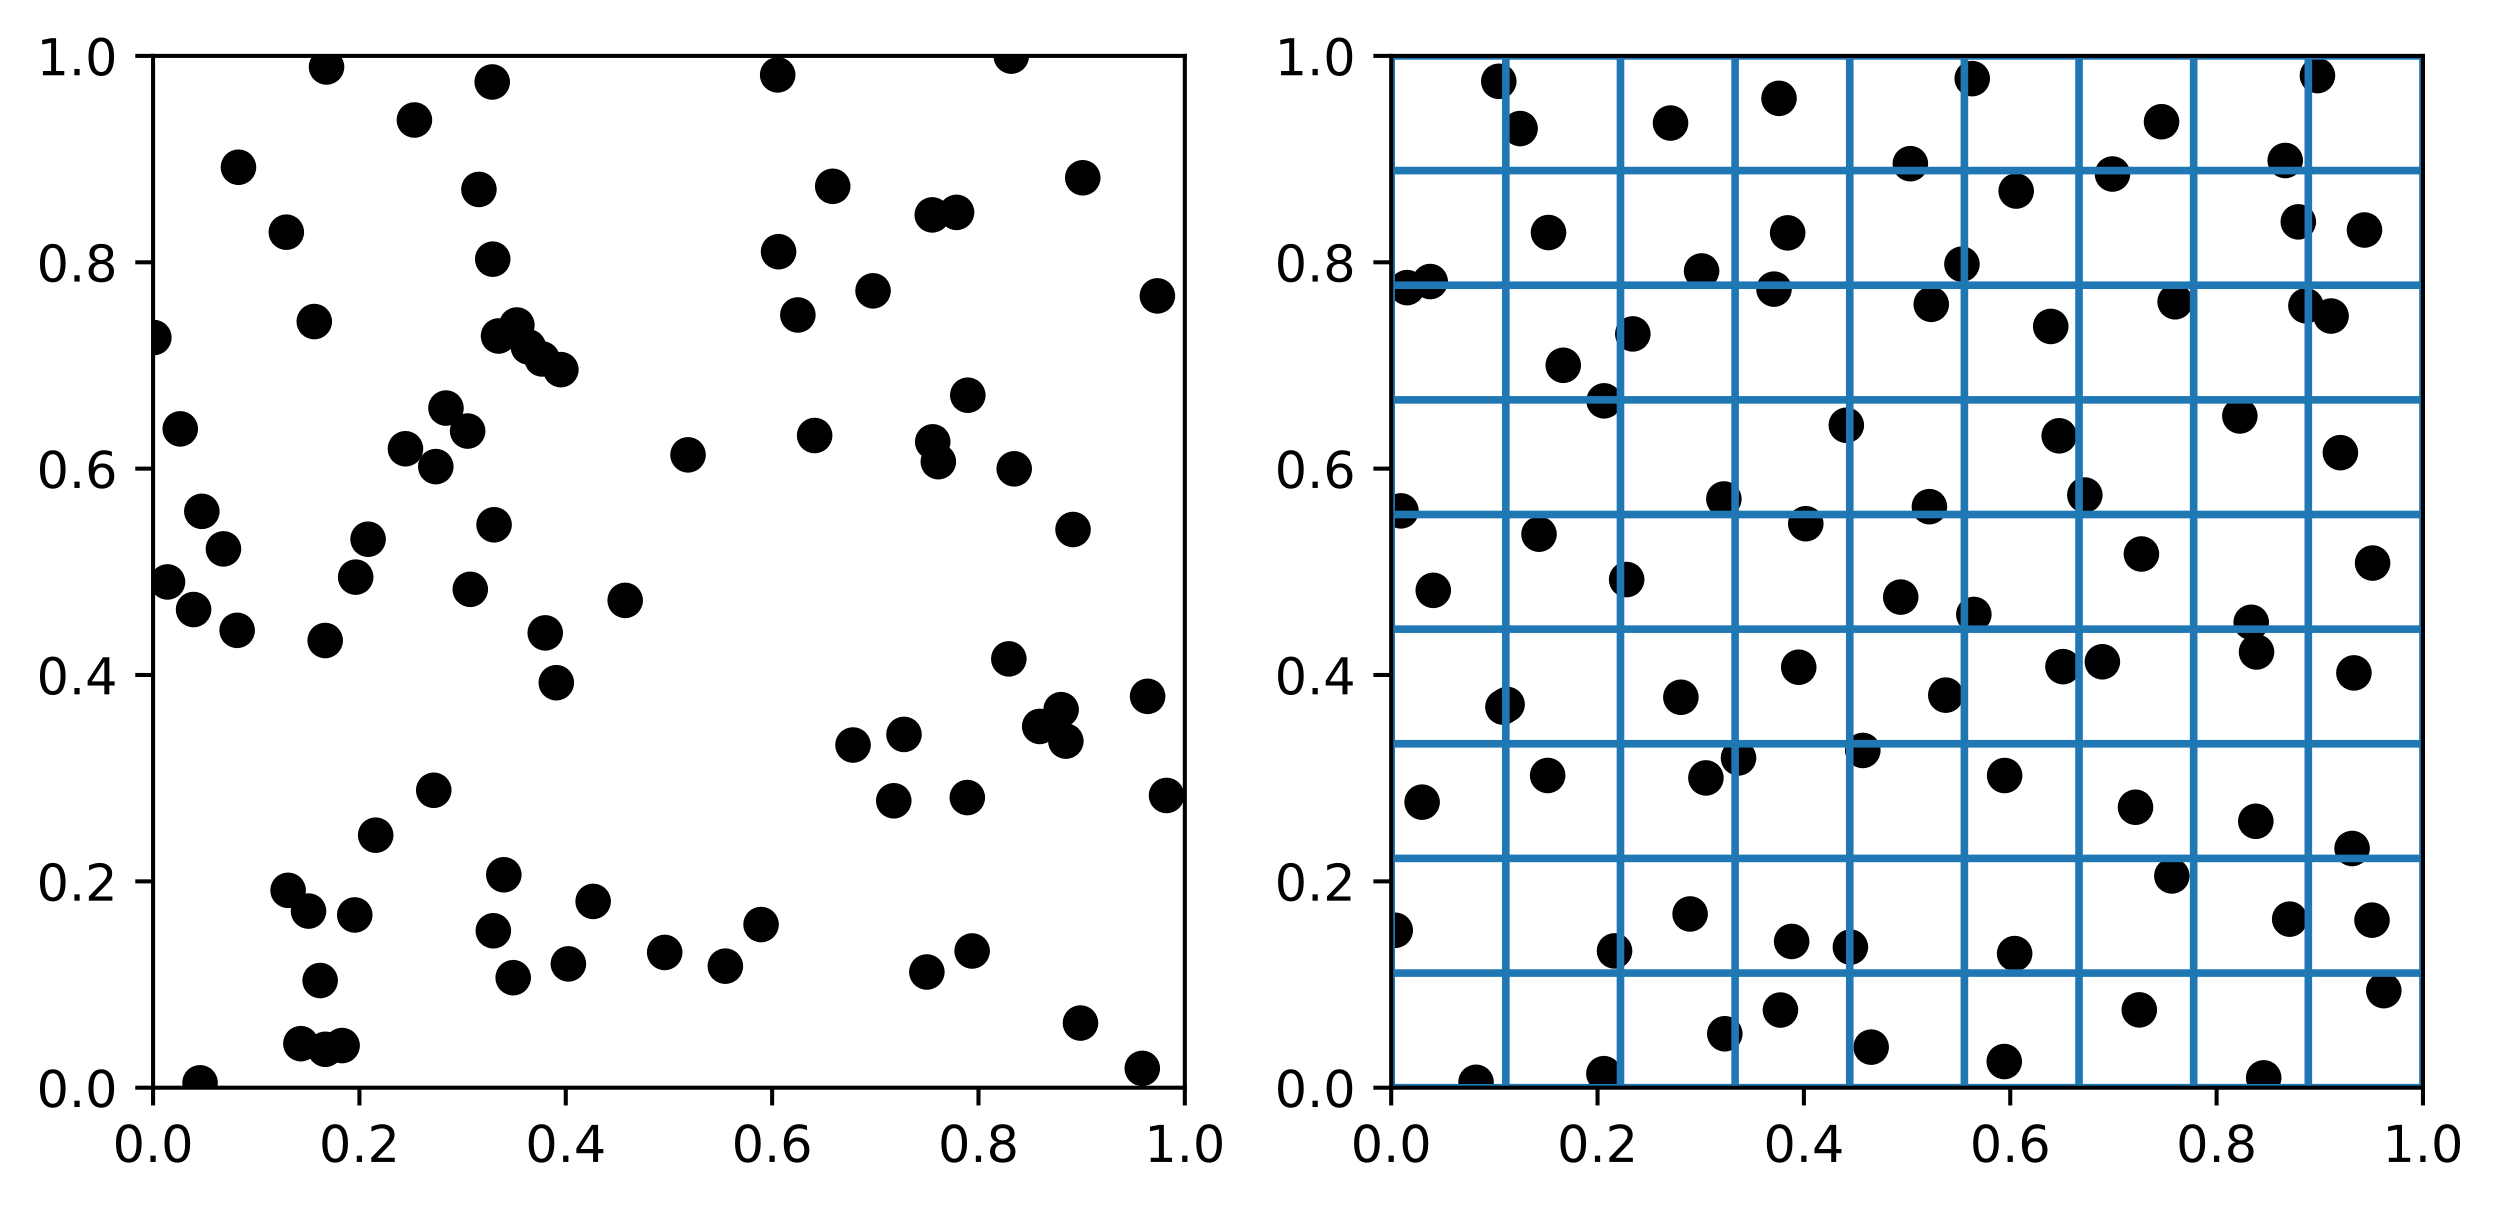 <svg height="237.786pt" stroke-linejoin="round" viewBox="0 0 491.655 237.786" width="491.655pt" xmlns="http://www.w3.org/2000/svg" xmlns:xlink="http://www.w3.org/1999/xlink"><defs stroke-linejoin="round"><clipPath id="a" stroke-linejoin="round"><path d="m30.103 10.999h202.909v202.909h-202.909z"/></clipPath><clipPath id="b" stroke-linejoin="round"><path d="m273.594 10.999h202.909v202.909h-202.909z"/></clipPath><path id="c" d="m0 0v3.5" stroke="#000" stroke-linejoin="round" stroke-width=".8"/><path id="d" d="m31.781 66.406q-7.609 0-11.453-7.5-3.828-7.484-3.828-22.531 0-14.984 3.828-22.484 3.844-7.5 11.453-7.5 7.672 0 11.5 7.5 3.844 7.5 3.844 22.484 0 15.047-3.844 22.531-3.828 7.5-11.5 7.5zm0 7.812q12.266 0 18.734-9.703 6.469-9.688 6.469-28.141 0-18.406-6.469-28.109-6.469-9.688-18.734-9.688-12.25 0-18.719 9.688-6.469 9.703-6.469 28.109 0 18.453 6.469 28.141 6.469 9.703 18.719 9.703z" stroke-linejoin="round"/><path id="e" d="m10.688 12.406h10.312v-12.406h-10.312z" stroke-linejoin="round"/><path id="f" d="m19.188 8.297h34.422v-8.297h-46.281v8.297q5.609 5.812 15.297 15.594 9.703 9.797 12.188 12.641 4.734 5.312 6.609 9 1.891 3.688 1.891 7.25 0 5.812-4.078 9.469-4.078 3.672-10.625 3.672-4.641 0-9.797-1.609-5.141-1.609-11-4.891v9.969q5.953 2.391 11.125 3.609 5.188 1.219 9.484 1.219 11.328 0 18.062-5.672 6.734-5.656 6.734-15.125 0-4.5-1.688-8.531-1.672-4.016-6.125-9.484-1.219-1.422-7.766-8.188-6.531-6.766-18.453-18.922z" stroke-linejoin="round"/><path id="g" d="m37.797 64.312-24.906-38.922h24.906zm-2.594 8.594h12.406v-47.516h10.406v-8.203h-10.406v-17.188h-9.812v17.188h-32.906v9.516z" stroke-linejoin="round"/><path id="h" d="m33.016 40.375q-6.641 0-10.531-4.547-3.875-4.531-3.875-12.438 0-7.859 3.875-12.438 3.891-4.562 10.531-4.562 6.641 0 10.516 4.562 3.875 4.578 3.875 12.438 0 7.906-3.875 12.438-3.875 4.547-10.516 4.547zm19.578 30.922v-8.984q-3.719 1.75-7.5 2.672-3.781.938-7.5.938-9.766 0-14.922-6.594-5.141-6.594-5.875-19.922 2.875 4.25 7.219 6.516 4.359 2.266 9.578 2.266 10.984 0 17.359-6.672 6.375-6.656 6.375-18.125 0-11.234-6.641-18.031-6.641-6.781-17.672-6.781-12.656 0-19.344 9.688-6.688 9.703-6.688 28.109 0 17.281 8.203 27.562 8.203 10.281 22.016 10.281 3.719 0 7.5-.734 3.781-.734 7.891-2.188z" stroke-linejoin="round"/><path id="i" d="m31.781 34.625q-7.031 0-11.062-3.766-4.016-3.766-4.016-10.344 0-6.594 4.016-10.359 4.031-3.766 11.062-3.766 7.031 0 11.078 3.781 4.062 3.797 4.062 10.344 0 6.578-4.031 10.344-4.016 3.766-11.109 3.766zm-9.859 4.188q-6.344 1.562-9.891 5.906-3.531 4.359-3.531 10.609 0 8.734 6.219 13.812 6.234 5.078 17.062 5.078 10.891 0 17.094-5.078 6.203-5.078 6.203-13.812 0-6.25-3.547-10.609-3.531-4.344-9.828-5.906 7.125-1.656 11.094-6.5 3.984-4.828 3.984-11.797 0-10.609-6.469-16.281-6.469-5.656-18.531-5.656-12.047 0-18.531 5.656-6.469 5.672-6.469 16.281 0 6.969 4 11.797 4.016 4.844 11.141 6.5zm-3.609 15.578q0-5.656 3.531-8.828 3.547-3.172 9.938-3.172 6.359 0 9.938 3.172 3.594 3.172 3.594 8.828 0 5.672-3.594 8.844-3.578 3.172-9.938 3.172-6.391 0-9.938-3.172-3.531-3.172-3.531-8.844z" stroke-linejoin="round"/><path id="j" d="m12.406 8.297h16.109v55.625l-17.531-3.516v8.984l17.438 3.516h9.859v-64.609h16.109v-8.297h-41.984z" stroke-linejoin="round"/><path id="k" d="m0 0h-3.5" stroke="#000" stroke-linejoin="round" stroke-width=".8"/><path id="l" d="m0 3c.796 0 1.559-.316 2.121-.879.563-.563.879-1.326.879-2.121s-.316-1.559-.879-2.121c-.563-.563-1.326-.879-2.121-.879s-1.559.316-2.121.879c-.563.563-.879 1.326-.879 2.121s.316 1.559.879 2.121c.563.563 1.326.879 2.121.879z" stroke="#000" stroke-linejoin="round"/></defs><g stroke-linejoin="round"><path d="m0 237.786h491.655v-237.786h-491.655z" fill="#fff"/><g><path d="m30.103 213.908h202.909v-202.909h-202.909z" fill="#fff" stroke-linejoin="round"/><g stroke-linejoin="round"><g><use stroke="#000" stroke-width=".8" x="30.103" xlink:href="#c" y="213.908"/><g transform="matrix(.1 0 0 -.1 22.152 228.507)"><use xlink:href="#d"/><use x="63.623" xlink:href="#e"/><use x="95.41" xlink:href="#d"/></g></g><g><use stroke="#000" stroke-width=".8" x="70.685" xlink:href="#c" y="213.908"/><g transform="matrix(.1 0 0 -.1 62.733 228.507)"><use xlink:href="#d"/><use x="63.623" xlink:href="#e"/><use x="95.41" xlink:href="#f"/></g></g><g><use stroke="#000" stroke-width=".8" x="111.267" xlink:href="#c" y="213.908"/><g transform="matrix(.1 0 0 -.1 103.315 228.507)"><use xlink:href="#d"/><use x="63.623" xlink:href="#e"/><use x="95.41" xlink:href="#g"/></g></g><g><use stroke="#000" stroke-width=".8" x="151.849" xlink:href="#c" y="213.908"/><g transform="matrix(.1 0 0 -.1 143.897 228.507)"><use xlink:href="#d"/><use x="63.623" xlink:href="#e"/><use x="95.41" xlink:href="#h"/></g></g><g><use stroke="#000" stroke-width=".8" x="192.43" xlink:href="#c" y="213.908"/><g transform="matrix(.1 0 0 -.1 184.479 228.507)"><use xlink:href="#d"/><use x="63.623" xlink:href="#e"/><use x="95.41" xlink:href="#i"/></g></g><g><use stroke="#000" stroke-width=".8" x="233.012" xlink:href="#c" y="213.908"/><g transform="matrix(.1 0 0 -.1 225.061 228.507)"><use xlink:href="#j"/><use x="63.623" xlink:href="#e"/><use x="95.41" xlink:href="#d"/></g></g></g><g stroke-linejoin="round"><g><use stroke="#000" stroke-width=".8" x="30.103" xlink:href="#k" y="213.908"/><g transform="matrix(.1 0 0 -.1 7.2 217.708)"><use xlink:href="#d"/><use x="63.623" xlink:href="#e"/><use x="95.41" xlink:href="#d"/></g></g><g><use stroke="#000" stroke-width=".8" x="30.103" xlink:href="#k" y="173.326"/><g transform="matrix(.1 0 0 -.1 7.2 177.126)"><use xlink:href="#d"/><use x="63.623" xlink:href="#e"/><use x="95.41" xlink:href="#f"/></g></g><g><use stroke="#000" stroke-width=".8" x="30.103" xlink:href="#k" y="132.745"/><g transform="matrix(.1 0 0 -.1 7.2 136.544)"><use xlink:href="#d"/><use x="63.623" xlink:href="#e"/><use x="95.41" xlink:href="#g"/></g></g><g><use stroke="#000" stroke-width=".8" x="30.103" xlink:href="#k" y="92.163"/><g transform="matrix(.1 0 0 -.1 7.2 95.962)"><use xlink:href="#d"/><use x="63.623" xlink:href="#e"/><use x="95.41" xlink:href="#h"/></g></g><g><use stroke="#000" stroke-width=".8" x="30.103" xlink:href="#k" y="51.581"/><g transform="matrix(.1 0 0 -.1 7.2 55.38)"><use xlink:href="#d"/><use x="63.623" xlink:href="#e"/><use x="95.41" xlink:href="#i"/></g></g><g><use stroke="#000" stroke-width=".8" x="30.103" xlink:href="#k" y="10.999"/><g transform="matrix(.1 0 0 -.1 7.2 14.798)"><use xlink:href="#j"/><use x="63.623" xlink:href="#e"/><use x="95.41" xlink:href="#d"/></g></g></g><g stroke="#000"><g clip-path="url(#a)" stroke-linejoin="round"><use x="63.976" xlink:href="#l" y="206.354"/><use x="69.945" xlink:href="#l" y="113.498"/><use x="183.427" xlink:href="#l" y="86.89"/><use x="177.778" xlink:href="#l" y="144.428"/><use x="208.678" xlink:href="#l" y="139.562"/><use x="60.669" xlink:href="#l" y="179.17"/><use x="85.702" xlink:href="#l" y="91.761"/><use x="209.608" xlink:href="#l" y="145.745"/><use x="167.756" xlink:href="#l" y="146.514"/><use x="111.775" xlink:href="#l" y="189.556"/><use x="149.669" xlink:href="#l" y="181.82"/><use x="97.017" xlink:href="#l" y="183.046"/><use x="116.645" xlink:href="#l" y="177.269"/><use x="79.735" xlink:href="#l" y="88.251"/><use x="190.326" xlink:href="#l" y="77.724"/><use x="229.41" xlink:href="#l" y="156.436"/><use x="81.496" xlink:href="#l" y="23.596"/><use x="96.795" xlink:href="#l" y="16.119"/><use x="43.94" xlink:href="#l" y="107.942"/><use x="156.904" xlink:href="#l" y="61.941"/><use x="91.963" xlink:href="#l" y="84.768"/><use x="191.179" xlink:href="#l" y="187.016"/><use x="110.3" xlink:href="#l" y="72.689"/><use x="106.613" xlink:href="#l" y="70.588"/><use x="198.876" xlink:href="#l" y="11.034"/><use x="122.947" xlink:href="#l" y="118.07"/><use x="69.763" xlink:href="#l" y="179.933"/><use x="100.922" xlink:href="#l" y="192.272"/><use x="73.879" xlink:href="#l" y="164.247"/><use x="96.899" xlink:href="#l" y="50.965"/><use x="46.636" xlink:href="#l" y="123.96"/><use x="67.277" xlink:href="#l" y="205.618"/><use x="160.205" xlink:href="#l" y="85.646"/><use x="212.485" xlink:href="#l" y="201.194"/><use x="135.307" xlink:href="#l" y="89.45"/><use x="38.067" xlink:href="#l" y="119.871"/><use x="72.385" xlink:href="#l" y="106.043"/><use x="56.307" xlink:href="#l" y="45.658"/><use x="103.904" xlink:href="#l" y="68.223"/><use x="175.766" xlink:href="#l" y="157.479"/><use x="190.228" xlink:href="#l" y="156.846"/><use x="227.611" xlink:href="#l" y="58.188"/><use x="39.34" xlink:href="#l" y="212.946"/><use x="35.445" xlink:href="#l" y="84.343"/><use x="59.167" xlink:href="#l" y="205.247"/><use x="153.112" xlink:href="#l" y="49.496"/><use x="61.803" xlink:href="#l" y="63.236"/><use x="182.276" xlink:href="#l" y="191.152"/><use x="142.644" xlink:href="#l" y="190.003"/><use x="225.688" xlink:href="#l" y="136.942"/><use x="184.531" xlink:href="#l" y="90.79"/><use x="46.893" xlink:href="#l" y="32.889"/><use x="32.938" xlink:href="#l" y="114.443"/><use x="99.076" xlink:href="#l" y="172.028"/><use x="183.336" xlink:href="#l" y="42.257"/><use x="188.116" xlink:href="#l" y="41.762"/><use x="109.404" xlink:href="#l" y="134.258"/><use x="87.701" xlink:href="#l" y="80.248"/><use x="30.254" xlink:href="#l" y="66.379"/><use x="94.183" xlink:href="#l" y="37.254"/><use x="98.035" xlink:href="#l" y="66.076"/><use x="85.297" xlink:href="#l" y="155.415"/><use x="171.691" xlink:href="#l" y="57.192"/><use x="62.957" xlink:href="#l" y="192.829"/><use x="224.641" xlink:href="#l" y="210.112"/><use x="92.481" xlink:href="#l" y="115.896"/><use x="39.691" xlink:href="#l" y="100.559"/><use x="152.938" xlink:href="#l" y="14.726"/><use x="130.715" xlink:href="#l" y="187.307"/><use x="211.023" xlink:href="#l" y="104.133"/><use x="204.464" xlink:href="#l" y="142.859"/><use x="64.211" xlink:href="#l" y="13.169"/><use x="56.657" xlink:href="#l" y="175.094"/><use x="63.949" xlink:href="#l" y="125.961"/><use x="107.223" xlink:href="#l" y="124.462"/><use x="97.164" xlink:href="#l" y="103.203"/><use x="101.645" xlink:href="#l" y="63.914"/><use x="199.452" xlink:href="#l" y="92.2"/><use x="212.934" xlink:href="#l" y="34.959"/><use x="163.761" xlink:href="#l" y="36.638"/><use x="198.394" xlink:href="#l" y="129.573"/></g><path d="m30.103 213.908v-202.909" fill="none" stroke-linecap="square" stroke-linejoin="miter" stroke-width=".8"/><path d="m233.012 213.908v-202.909" fill="none" stroke-linecap="square" stroke-linejoin="miter" stroke-width=".8"/><path d="m30.103 213.908h202.909" fill="none" stroke-linecap="square" stroke-linejoin="miter" stroke-width=".8"/><path d="m30.103 10.999h202.909" fill="none" stroke-linecap="square" stroke-linejoin="miter" stroke-width=".8"/></g></g><g><g stroke-linejoin="round"><path d="m273.594 213.908h202.909v-202.909h-202.909z" fill="#fff"/><g><g><use stroke="#000" stroke-width=".8" x="273.594" xlink:href="#c" y="213.908"/><g transform="matrix(.1 0 0 -.1 265.642 228.507)"><use xlink:href="#d"/><use x="63.623" xlink:href="#e"/><use x="95.41" xlink:href="#d"/></g></g><g><use stroke="#000" stroke-width=".8" x="314.176" xlink:href="#c" y="213.908"/><g transform="matrix(.1 0 0 -.1 306.224 228.507)"><use xlink:href="#d"/><use x="63.623" xlink:href="#e"/><use x="95.41" xlink:href="#f"/></g></g><g><use stroke="#000" stroke-width=".8" x="354.758" xlink:href="#c" y="213.908"/><g transform="matrix(.1 0 0 -.1 346.806 228.507)"><use xlink:href="#d"/><use x="63.623" xlink:href="#e"/><use x="95.41" xlink:href="#g"/></g></g><g><use stroke="#000" stroke-width=".8" x="395.339" xlink:href="#c" y="213.908"/><g transform="matrix(.1 0 0 -.1 387.388 228.507)"><use xlink:href="#d"/><use x="63.623" xlink:href="#e"/><use x="95.41" xlink:href="#h"/></g></g><g><use stroke="#000" stroke-width=".8" x="435.921" xlink:href="#c" y="213.908"/><g transform="matrix(.1 0 0 -.1 427.97 228.507)"><use xlink:href="#d"/><use x="63.623" xlink:href="#e"/><use x="95.41" xlink:href="#i"/></g></g><g><use stroke="#000" stroke-width=".8" x="476.503" xlink:href="#c" y="213.908"/><g transform="matrix(.1 0 0 -.1 468.552 228.507)"><use xlink:href="#j"/><use x="63.623" xlink:href="#e"/><use x="95.41" xlink:href="#d"/></g></g></g><g><g><use stroke="#000" stroke-width=".8" x="273.594" xlink:href="#k" y="213.908"/><g transform="matrix(.1 0 0 -.1 250.691 217.708)"><use xlink:href="#d"/><use x="63.623" xlink:href="#e"/><use x="95.41" xlink:href="#d"/></g></g><g><use stroke="#000" stroke-width=".8" x="273.594" xlink:href="#k" y="173.326"/><g transform="matrix(.1 0 0 -.1 250.691 177.126)"><use xlink:href="#d"/><use x="63.623" xlink:href="#e"/><use x="95.41" xlink:href="#f"/></g></g><g><use stroke="#000" stroke-width=".8" x="273.594" xlink:href="#k" y="132.745"/><g transform="matrix(.1 0 0 -.1 250.691 136.544)"><use xlink:href="#d"/><use x="63.623" xlink:href="#e"/><use x="95.41" xlink:href="#g"/></g></g><g><use stroke="#000" stroke-width=".8" x="273.594" xlink:href="#k" y="92.163"/><g transform="matrix(.1 0 0 -.1 250.691 95.962)"><use xlink:href="#d"/><use x="63.623" xlink:href="#e"/><use x="95.41" xlink:href="#h"/></g></g><g><use stroke="#000" stroke-width=".8" x="273.594" xlink:href="#k" y="51.581"/><g transform="matrix(.1 0 0 -.1 250.691 55.38)"><use xlink:href="#d"/><use x="63.623" xlink:href="#e"/><use x="95.41" xlink:href="#i"/></g></g><g><use stroke="#000" stroke-width=".8" x="273.594" xlink:href="#k" y="10.999"/><g transform="matrix(.1 0 0 -.1 250.691 14.798)"><use xlink:href="#j"/><use x="63.623" xlink:href="#e"/><use x="95.41" xlink:href="#d"/></g></g></g><g clip-path="url(#b)" stroke="#000"><use x="290.28" xlink:href="#l" y="212.844"/><use x="274.386" xlink:href="#l" y="182.947"/><use x="279.674" xlink:href="#l" y="157.75"/><use x="295.567" xlink:href="#l" y="139.05"/><use x="281.864" xlink:href="#l" y="116.097"/><use x="275.513" xlink:href="#l" y="100.466"/><use x="276.717" xlink:href="#l" y="56.559"/><use x="281.262" xlink:href="#l" y="55.367"/><use x="294.75" xlink:href="#l" y="15.989"/><use x="315.421" xlink:href="#l" y="211.147"/><use x="317.514" xlink:href="#l" y="187.007"/><use x="304.363" xlink:href="#l" y="152.505"/><use x="296.387" xlink:href="#l" y="138.538"/><use x="302.663" xlink:href="#l" y="105.051"/><use x="315.462" xlink:href="#l" y="78.827"/><use x="307.429" xlink:href="#l" y="71.836"/><use x="304.53" xlink:href="#l" y="45.726"/><use x="298.943" xlink:href="#l" y="25.278"/><use x="339.199" xlink:href="#l" y="203.299"/><use x="332.375" xlink:href="#l" y="179.74"/><use x="335.482" xlink:href="#l" y="152.983"/><use x="330.56" xlink:href="#l" y="137.122"/><use x="319.898" xlink:href="#l" y="113.971"/><use x="339.018" xlink:href="#l" y="98.129"/><use x="321.11" xlink:href="#l" y="65.667"/><use x="334.636" xlink:href="#l" y="53.282"/><use x="328.525" xlink:href="#l" y="24.196"/><use x="350.142" xlink:href="#l" y="198.634"/><use x="352.345" xlink:href="#l" y="185.141"/><use x="341.895" xlink:href="#l" y="149.05"/><use x="353.738" xlink:href="#l" y="131.214"/><use x="355.123" xlink:href="#l" y="102.994"/><use x="363.096" xlink:href="#l" y="83.631"/><use x="348.874" xlink:href="#l" y="56.856"/><use x="351.563" xlink:href="#l" y="45.794"/><use x="349.862" xlink:href="#l" y="19.34"/><use x="367.982" xlink:href="#l" y="205.93"/><use x="363.895" xlink:href="#l" y="186.258"/><use x="366.338" xlink:href="#l" y="147.58"/><use x="382.66" xlink:href="#l" y="136.703"/><use x="373.796" xlink:href="#l" y="117.421"/><use x="379.437" xlink:href="#l" y="99.638"/><use x="379.801" xlink:href="#l" y="59.85"/><use x="385.834" xlink:href="#l" y="51.949"/><use x="375.69" xlink:href="#l" y="32.19"/><use x="394.158" xlink:href="#l" y="208.761"/><use x="396.199" xlink:href="#l" y="187.534"/><use x="394.232" xlink:href="#l" y="152.512"/><use x="405.707" xlink:href="#l" y="131.101"/><use x="388.175" xlink:href="#l" y="120.837"/><use x="404.964" xlink:href="#l" y="85.703"/><use x="403.3" xlink:href="#l" y="64.194"/><use x="396.505" xlink:href="#l" y="37.566"/><use x="387.858" xlink:href="#l" y="15.457"/><use x="420.718" xlink:href="#l" y="198.602"/><use x="427.119" xlink:href="#l" y="172.258"/><use x="419.969" xlink:href="#l" y="158.752"/><use x="413.452" xlink:href="#l" y="130.144"/><use x="421.132" xlink:href="#l" y="108.946"/><use x="410.005" xlink:href="#l" y="97.354"/><use x="427.76" xlink:href="#l" y="59.348"/><use x="415.44" xlink:href="#l" y="34.22"/><use x="425.088" xlink:href="#l" y="23.934"/><use x="445.178" xlink:href="#l" y="211.971"/><use x="450.293" xlink:href="#l" y="180.757"/><use x="443.627" xlink:href="#l" y="161.514"/><use x="443.769" xlink:href="#l" y="128.217"/><use x="442.727" xlink:href="#l" y="122.379"/><use x="440.49" xlink:href="#l" y="81.804"/><use x="453.481" xlink:href="#l" y="60.13"/><use x="451.988" xlink:href="#l" y="43.629"/><use x="449.412" xlink:href="#l" y="31.56"/><use x="468.8" xlink:href="#l" y="194.819"/><use x="466.48" xlink:href="#l" y="180.954"/><use x="462.563" xlink:href="#l" y="166.864"/><use x="462.922" xlink:href="#l" y="132.332"/><use x="466.593" xlink:href="#l" y="110.729"/><use x="460.261" xlink:href="#l" y="89.018"/><use x="458.428" xlink:href="#l" y="62.15"/><use x="465.002" xlink:href="#l" y="45.231"/><use x="455.75" xlink:href="#l" y="14.863"/></g><path clip-path="url(#b)" d="m273.594 213.908v-202.909" fill="none" stroke="#1f77b4" stroke-linecap="square" stroke-width="1.5"/><path clip-path="url(#b)" d="m296.139 213.908v-202.909" fill="none" stroke="#1f77b4" stroke-linecap="square" stroke-width="1.5"/><path clip-path="url(#b)" d="m318.685 213.908v-202.909" fill="none" stroke="#1f77b4" stroke-linecap="square" stroke-width="1.5"/><path clip-path="url(#b)" d="m341.23 213.908v-202.909" fill="none" stroke="#1f77b4" stroke-linecap="square" stroke-width="1.5"/><path clip-path="url(#b)" d="m363.776 213.908v-202.909" fill="none" stroke="#1f77b4" stroke-linecap="square" stroke-width="1.5"/><path clip-path="url(#b)" d="m386.321 213.908v-202.909" fill="none" stroke="#1f77b4" stroke-linecap="square" stroke-width="1.5"/><path clip-path="url(#b)" d="m408.867 213.908v-202.909" fill="none" stroke="#1f77b4" stroke-linecap="square" stroke-width="1.5"/><path clip-path="url(#b)" d="m431.412 213.908v-202.909" fill="none" stroke="#1f77b4" stroke-linecap="square" stroke-width="1.5"/><path clip-path="url(#b)" d="m453.958 213.908v-202.909" fill="none" stroke="#1f77b4" stroke-linecap="square" stroke-width="1.5"/><path clip-path="url(#b)" d="m476.503 213.908v-202.909" fill="none" stroke="#1f77b4" stroke-linecap="square" stroke-width="1.5"/><path clip-path="url(#b)" d="m273.594 213.908h202.909" fill="none" stroke="#1f77b4" stroke-linecap="square" stroke-width="1.5"/><path clip-path="url(#b)" d="m273.594 191.363h202.909" fill="none" stroke="#1f77b4" stroke-linecap="square" stroke-width="1.5"/><path clip-path="url(#b)" d="m273.594 168.817h202.909" fill="none" stroke="#1f77b4" stroke-linecap="square" stroke-width="1.5"/><path clip-path="url(#b)" d="m273.594 146.272h202.909" fill="none" stroke="#1f77b4" stroke-linecap="square" stroke-width="1.5"/><path clip-path="url(#b)" d="m273.594 123.726h202.909" fill="none" stroke="#1f77b4" stroke-linecap="square" stroke-width="1.5"/><path clip-path="url(#b)" d="m273.594 101.181h202.909" fill="none" stroke="#1f77b4" stroke-linecap="square" stroke-width="1.5"/><path clip-path="url(#b)" d="m273.594 78.636h202.909" fill="none" stroke="#1f77b4" stroke-linecap="square" stroke-width="1.5"/><path clip-path="url(#b)" d="m273.594 56.09h202.909" fill="none" stroke="#1f77b4" stroke-linecap="square" stroke-width="1.5"/><path clip-path="url(#b)" d="m273.594 33.545h202.909" fill="none" stroke="#1f77b4" stroke-linecap="square" stroke-width="1.5"/><path clip-path="url(#b)" d="m273.594 10.999h202.909" fill="none" stroke="#1f77b4" stroke-linecap="square" stroke-width="1.5"/></g><path d="m273.594 213.908v-202.909" fill="none" stroke="#000" stroke-linecap="square" stroke-linejoin="miter" stroke-width=".8"/><path d="m476.503 213.908v-202.909" fill="none" stroke="#000" stroke-linecap="square" stroke-linejoin="miter" stroke-width=".8"/><path d="m273.594 213.908h202.909" fill="none" stroke="#000" stroke-linecap="square" stroke-linejoin="miter" stroke-width=".8"/><path d="m273.594 10.999h202.909" fill="none" stroke="#000" stroke-linecap="square" stroke-linejoin="miter" stroke-width=".8"/></g></g></svg>